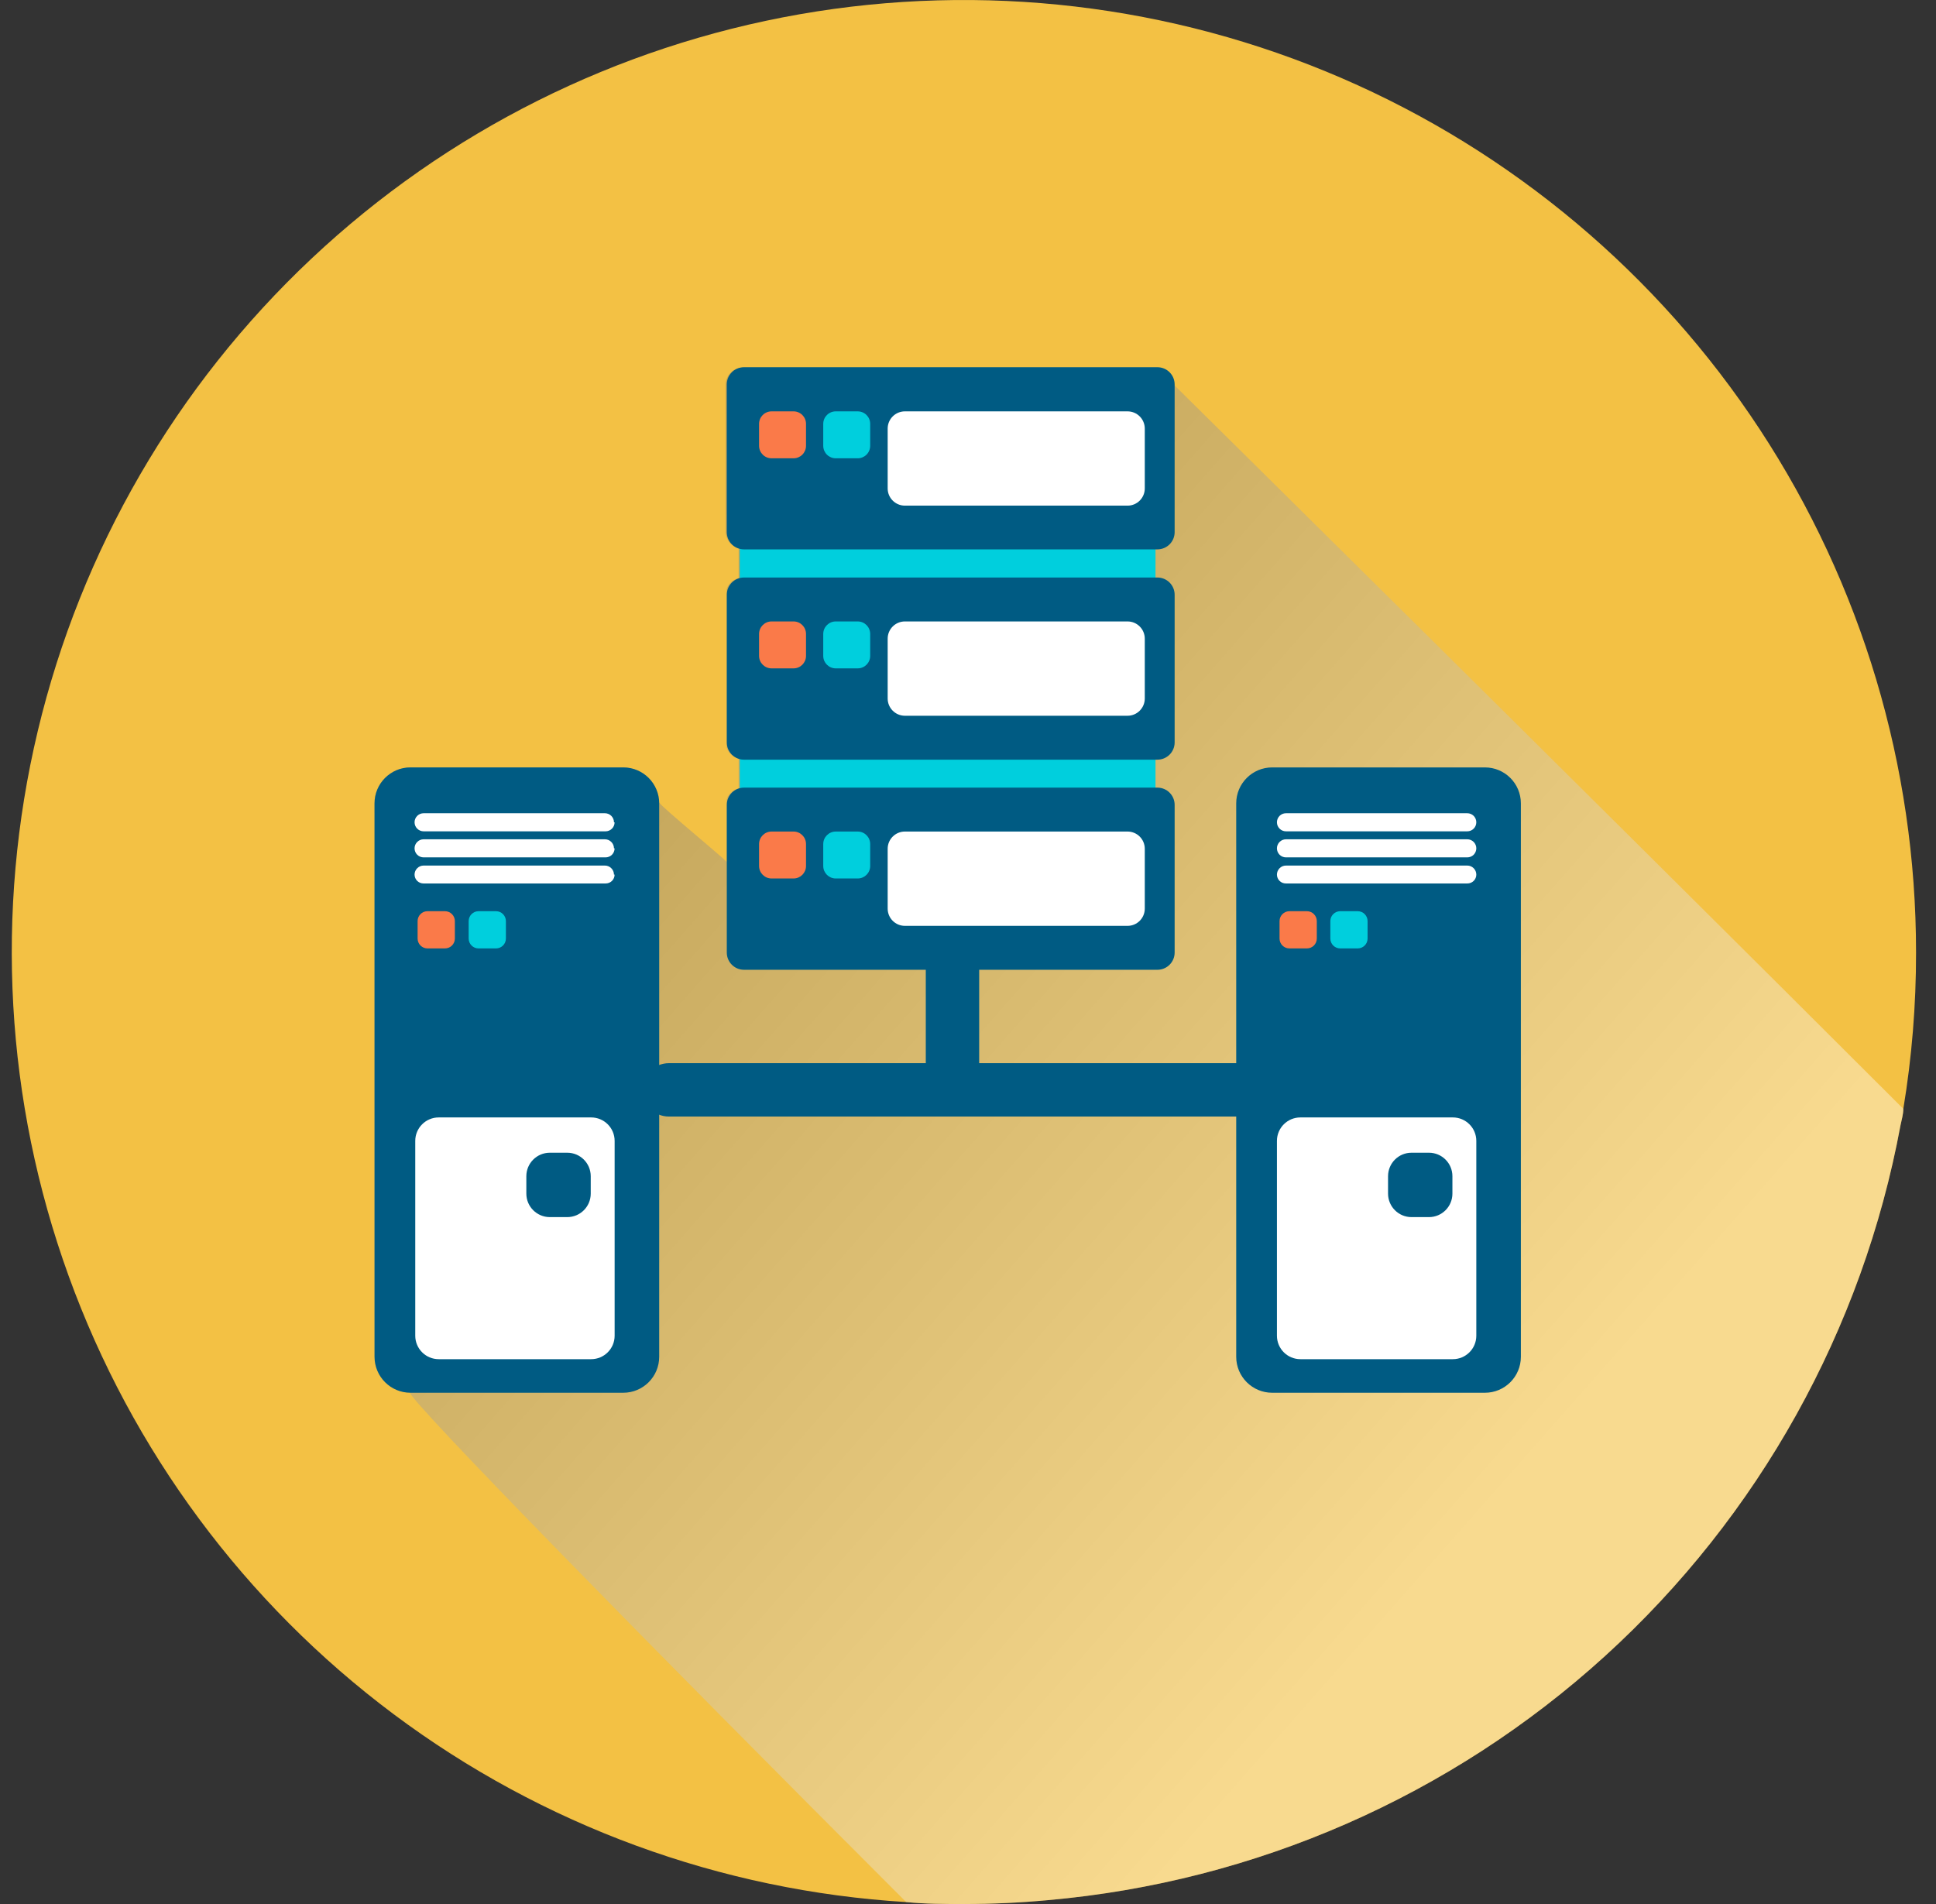 <svg width="61" height="60" viewBox="0 0 61 60" fill="none" xmlns="http://www.w3.org/2000/svg">
<rect x="0" y="0" width="61" height="60" fill="#333333" stroke="none"/>
<path d="M60.371 30.03C60.373 31.675 60.239 33.318 59.971 34.941C59.971 35.118 59.917 35.287 59.883 35.457C58.689 41.903 55.417 47.781 50.567 52.191C45.716 56.601 39.554 59.301 33.024 59.878C32.149 59.959 31.267 60 30.371 60C29.761 60 29.157 60 28.553 59.939C22.707 59.584 17.094 57.526 12.404 54.019C7.714 50.512 4.153 45.709 2.161 40.203C0.168 34.697 -0.169 28.728 1.191 23.032C2.551 17.337 5.548 12.163 9.813 8.151C14.078 4.138 19.424 1.461 25.193 0.45C30.961 -0.56 36.899 0.139 42.275 2.462C47.65 4.786 52.228 8.632 55.444 13.525C58.659 18.419 60.372 24.147 60.371 30.003V30.03Z" fill="#F3C144"/>
<path style="mix-blend-mode:multiply" opacity="0.4" d="M59.969 34.941C59.969 35.117 59.915 35.287 59.881 35.456C58.688 41.902 55.416 47.78 50.565 52.19C45.715 56.6 39.553 59.3 33.022 59.877C32.147 59.959 31.265 59.999 30.37 59.999C29.759 59.999 29.155 59.999 28.551 59.938C20.526 51.913 12.907 44.146 12.9 43.861C12.808 43.858 12.717 43.844 12.629 43.821C12.574 43.807 12.522 43.787 12.473 43.76C12.413 43.735 12.356 43.703 12.303 43.665C12.251 43.63 12.201 43.591 12.154 43.549C12.043 43.443 11.955 43.316 11.894 43.175C11.834 43.034 11.802 42.882 11.801 42.728V25.315C11.8 25.166 11.829 25.019 11.887 24.881C11.944 24.744 12.028 24.619 12.133 24.515C12.238 24.412 12.359 24.329 12.493 24.27C12.633 24.213 12.783 24.183 12.934 24.182H19.637C19.856 24.182 20.071 24.246 20.254 24.366C20.438 24.487 20.582 24.659 20.668 24.86C20.692 24.911 20.713 24.963 20.729 25.017C20.754 25.105 20.767 25.196 20.77 25.288C20.817 25.41 22.805 27.038 22.9 27.167V25.356C22.896 25.32 22.896 25.283 22.9 25.247C22.893 25.225 22.893 25.201 22.9 25.179C22.909 25.151 22.92 25.124 22.934 25.098L22.982 25.03L23.043 24.969C23.109 24.911 23.188 24.87 23.273 24.847V23.904C23.217 23.887 23.162 23.864 23.11 23.836C23.06 23.805 23.016 23.763 22.982 23.714C22.964 23.693 22.948 23.67 22.934 23.646C22.92 23.62 22.909 23.593 22.9 23.565C22.893 23.543 22.893 23.519 22.9 23.497C22.896 23.461 22.896 23.424 22.9 23.388V18.721C22.897 18.688 22.897 18.653 22.9 18.619C22.894 18.6 22.894 18.578 22.9 18.558C22.909 18.53 22.92 18.503 22.934 18.477C22.948 18.453 22.964 18.431 22.982 18.409L23.043 18.341C23.109 18.284 23.188 18.242 23.273 18.219V17.283C23.215 17.267 23.16 17.242 23.11 17.209C23.038 17.159 22.979 17.093 22.936 17.017C22.894 16.94 22.87 16.855 22.866 16.768V12.121C22.866 12.05 22.881 11.98 22.909 11.914C22.937 11.849 22.978 11.79 23.029 11.741C23.05 11.715 23.076 11.692 23.104 11.673C23.195 11.616 23.301 11.586 23.409 11.585H36.441C36.55 11.585 36.655 11.616 36.747 11.673L36.828 11.741C36.927 11.843 36.983 11.979 36.984 12.121C36.984 12.121 50.064 25.044 59.969 34.941Z" fill="url(#paint0_linear_653_6678)"/>
<path d="M30.011 34.989C29.787 34.987 29.573 34.897 29.416 34.739C29.258 34.58 29.17 34.365 29.17 34.141V30.071C29.17 29.848 29.258 29.634 29.416 29.476C29.574 29.318 29.788 29.23 30.011 29.23C30.234 29.23 30.448 29.318 30.606 29.476C30.764 29.634 30.852 29.848 30.852 30.071V34.141C30.853 34.252 30.832 34.362 30.79 34.465C30.748 34.568 30.686 34.662 30.608 34.74C30.53 34.819 30.437 34.882 30.335 34.925C30.232 34.967 30.122 34.989 30.011 34.989Z" fill="#005B83"/>
<path d="M35.865 16.334H23.851C23.551 16.334 23.308 16.577 23.308 16.877V26.815C23.308 27.114 23.551 27.357 23.851 27.357H35.865C36.165 27.357 36.408 27.114 36.408 26.815V16.877C36.408 16.577 36.165 16.334 35.865 16.334Z" fill="#00CFDD"/>
<path d="M36.468 11.572H23.442C23.143 11.572 22.9 11.815 22.9 12.115V16.769C22.9 17.069 23.143 17.312 23.442 17.312H36.468C36.768 17.312 37.011 17.069 37.011 16.769V12.115C37.011 11.815 36.768 11.572 36.468 11.572Z" fill="#005B83"/>
<path d="M36.468 18.199H23.442C23.143 18.199 22.9 18.442 22.9 18.742V23.396C22.9 23.696 23.143 23.939 23.442 23.939H36.468C36.768 23.939 37.011 23.696 37.011 23.396V18.742C37.011 18.442 36.768 18.199 36.468 18.199Z" fill="#005B83"/>
<path d="M36.468 24.82H23.442C23.143 24.82 22.9 25.063 22.9 25.363V30.017C22.9 30.317 23.143 30.56 23.442 30.56H36.468C36.768 30.56 37.011 30.317 37.011 30.017V25.363C37.011 25.063 36.768 24.82 36.468 24.82Z" fill="#005B83"/>
<path d="M25.003 12.963H24.311C24.093 12.963 23.917 13.139 23.917 13.356V14.048C23.917 14.266 24.093 14.442 24.311 14.442H25.003C25.22 14.442 25.396 14.266 25.396 14.048V13.356C25.396 13.139 25.22 12.963 25.003 12.963Z" fill="#FA7A49"/>
<path d="M27.025 12.963H26.333C26.116 12.963 25.939 13.139 25.939 13.356V14.048C25.939 14.266 26.116 14.442 26.333 14.442H27.025C27.242 14.442 27.418 14.266 27.418 14.048V13.356C27.418 13.139 27.242 12.963 27.025 12.963Z" fill="#00CFDD"/>
<path d="M35.527 12.963H28.512C28.212 12.963 27.969 13.206 27.969 13.506V15.392C27.969 15.691 28.212 15.934 28.512 15.934H35.527C35.827 15.934 36.07 15.691 36.07 15.392V13.506C36.07 13.206 35.827 12.963 35.527 12.963Z" fill="white"/>
<path d="M25.003 19.583H24.311C24.093 19.583 23.917 19.759 23.917 19.977V20.669C23.917 20.886 24.093 21.062 24.311 21.062H25.003C25.22 21.062 25.396 20.886 25.396 20.669V19.977C25.396 19.759 25.22 19.583 25.003 19.583Z" fill="#FA7A49"/>
<path d="M27.025 19.583H26.333C26.116 19.583 25.939 19.759 25.939 19.977V20.669C25.939 20.886 26.116 21.062 26.333 21.062H27.025C27.242 21.062 27.418 20.886 27.418 20.669V19.977C27.418 19.759 27.242 19.583 27.025 19.583Z" fill="#00CFDD"/>
<path d="M35.527 19.583H28.512C28.212 19.583 27.969 19.826 27.969 20.126V22.012C27.969 22.311 28.212 22.555 28.512 22.555H35.527C35.827 22.555 36.07 22.311 36.07 22.012V20.126C36.07 19.826 35.827 19.583 35.527 19.583Z" fill="white"/>
<path d="M25.003 26.204H24.311C24.093 26.204 23.917 26.38 23.917 26.598V27.29C23.917 27.507 24.093 27.683 24.311 27.683H25.003C25.22 27.683 25.396 27.507 25.396 27.29V26.598C25.396 26.38 25.22 26.204 25.003 26.204Z" fill="#FA7A49"/>
<path d="M27.025 26.204H26.333C26.116 26.204 25.939 26.38 25.939 26.598V27.29C25.939 27.507 26.116 27.683 26.333 27.683H27.025C27.242 27.683 27.418 27.507 27.418 27.29V26.598C27.418 26.38 27.242 26.204 27.025 26.204Z" fill="#00CFDD"/>
<path d="M35.527 26.204H28.512C28.212 26.204 27.969 26.447 27.969 26.747V28.633C27.969 28.933 28.212 29.176 28.512 29.176H35.527C35.827 29.176 36.07 28.933 36.07 28.633V26.747C36.07 26.447 35.827 26.204 35.527 26.204Z" fill="white"/>
<path d="M19.637 24.183H12.934C12.308 24.183 11.801 24.69 11.801 25.316V42.756C11.801 43.382 12.308 43.889 12.934 43.889H19.637C20.263 43.889 20.77 43.382 20.77 42.756V25.316C20.77 24.69 20.263 24.183 19.637 24.183Z" fill="#005B83"/>
<path d="M19.365 25.912C19.365 25.988 19.335 26.06 19.282 26.113C19.228 26.167 19.156 26.197 19.08 26.197H13.347C13.272 26.197 13.199 26.167 13.146 26.113C13.092 26.06 13.062 25.988 13.062 25.912C13.062 25.836 13.092 25.764 13.146 25.71C13.199 25.657 13.272 25.627 13.347 25.627H19.06C19.135 25.627 19.208 25.657 19.261 25.71C19.315 25.764 19.345 25.836 19.345 25.912H19.365Z" fill="white"/>
<path d="M19.365 26.733C19.365 26.809 19.335 26.881 19.282 26.935C19.228 26.988 19.156 27.018 19.08 27.018H13.347C13.272 27.018 13.199 26.988 13.146 26.935C13.092 26.881 13.062 26.809 13.062 26.733C13.062 26.658 13.092 26.585 13.146 26.532C13.199 26.478 13.272 26.448 13.347 26.448H19.06C19.135 26.448 19.208 26.478 19.261 26.532C19.315 26.585 19.345 26.658 19.345 26.733H19.365Z" fill="white"/>
<path d="M19.365 27.561C19.365 27.598 19.358 27.635 19.343 27.669C19.329 27.703 19.308 27.735 19.281 27.76C19.255 27.786 19.223 27.807 19.189 27.82C19.154 27.834 19.117 27.84 19.08 27.84H13.347C13.31 27.84 13.273 27.834 13.239 27.82C13.204 27.807 13.173 27.786 13.146 27.76C13.12 27.735 13.099 27.703 13.084 27.669C13.07 27.635 13.062 27.598 13.062 27.561C13.062 27.486 13.092 27.413 13.146 27.36C13.199 27.306 13.272 27.276 13.347 27.276H19.06C19.135 27.276 19.208 27.306 19.261 27.36C19.315 27.413 19.345 27.486 19.345 27.561H19.365Z" fill="white"/>
<path d="M18.626 35.213H13.823C13.415 35.213 13.084 35.544 13.084 35.952V42.092C13.084 42.5 13.415 42.831 13.823 42.831H18.626C19.035 42.831 19.366 42.5 19.366 42.092V35.952C19.366 35.544 19.035 35.213 18.626 35.213Z" fill="white"/>
<path d="M17.873 36.325H17.324C16.916 36.325 16.584 36.656 16.584 37.065V37.614C16.584 38.023 16.916 38.354 17.324 38.354H17.873C18.282 38.354 18.613 38.023 18.613 37.614V37.065C18.613 36.656 18.282 36.325 17.873 36.325Z" fill="#005B83"/>
<path d="M14.019 28.714H13.47C13.298 28.714 13.158 28.854 13.158 29.026V29.576C13.158 29.748 13.298 29.887 13.47 29.887H14.019C14.192 29.887 14.332 29.748 14.332 29.576V29.026C14.332 28.854 14.192 28.714 14.019 28.714Z" fill="#FA7A49"/>
<path d="M15.628 28.714H15.079C14.906 28.714 14.767 28.854 14.767 29.026V29.576C14.767 29.748 14.906 29.887 15.079 29.887H15.628C15.8 29.887 15.94 29.748 15.94 29.576V29.026C15.94 28.854 15.8 28.714 15.628 28.714Z" fill="#00CFDD"/>
<path d="M46.787 24.183H40.084C39.459 24.183 38.951 24.69 38.951 25.316V42.756C38.951 43.382 39.459 43.889 40.084 43.889H46.787C47.413 43.889 47.92 43.382 47.92 42.756V25.316C47.92 24.69 47.413 24.183 46.787 24.183Z" fill="#005B83"/>
<path d="M46.516 25.912C46.516 25.988 46.486 26.06 46.433 26.113C46.379 26.167 46.307 26.197 46.231 26.197H40.519C40.443 26.197 40.371 26.167 40.317 26.113C40.264 26.06 40.234 25.988 40.234 25.912C40.234 25.836 40.264 25.764 40.317 25.71C40.371 25.657 40.443 25.627 40.519 25.627H46.231C46.307 25.627 46.379 25.657 46.433 25.71C46.486 25.764 46.516 25.836 46.516 25.912Z" fill="white"/>
<path d="M46.516 26.733C46.516 26.809 46.486 26.881 46.433 26.935C46.379 26.988 46.307 27.018 46.231 27.018H40.519C40.443 27.018 40.371 26.988 40.317 26.935C40.264 26.881 40.234 26.809 40.234 26.733C40.234 26.658 40.264 26.585 40.317 26.532C40.371 26.478 40.443 26.448 40.519 26.448H46.231C46.307 26.448 46.379 26.478 46.433 26.532C46.486 26.585 46.516 26.658 46.516 26.733Z" fill="white"/>
<path d="M46.516 27.561C46.516 27.598 46.509 27.635 46.494 27.669C46.48 27.703 46.459 27.735 46.432 27.76C46.406 27.786 46.374 27.807 46.34 27.82C46.305 27.834 46.268 27.84 46.231 27.84H40.519C40.482 27.84 40.445 27.834 40.41 27.82C40.376 27.807 40.344 27.786 40.318 27.76C40.291 27.735 40.27 27.703 40.256 27.669C40.241 27.635 40.234 27.598 40.234 27.561C40.234 27.486 40.264 27.413 40.317 27.36C40.371 27.306 40.443 27.276 40.519 27.276H46.231C46.307 27.276 46.379 27.306 46.433 27.36C46.486 27.413 46.516 27.486 46.516 27.561Z" fill="white"/>
<path d="M45.777 35.213H40.973C40.565 35.213 40.234 35.544 40.234 35.952V42.092C40.234 42.5 40.565 42.831 40.973 42.831H45.777C46.185 42.831 46.516 42.5 46.516 42.092V35.952C46.516 35.544 46.185 35.213 45.777 35.213Z" fill="white"/>
<path d="M45.024 36.325H44.474C44.066 36.325 43.735 36.656 43.735 37.065V37.614C43.735 38.023 44.066 38.354 44.474 38.354H45.024C45.432 38.354 45.763 38.023 45.763 37.614V37.065C45.763 36.656 45.432 36.325 45.024 36.325Z" fill="#005B83"/>
<path d="M41.178 28.714H40.628C40.456 28.714 40.316 28.854 40.316 29.026V29.576C40.316 29.748 40.456 29.887 40.628 29.887H41.178C41.35 29.887 41.49 29.748 41.49 29.576V29.026C41.49 28.854 41.35 28.714 41.178 28.714Z" fill="#FA7A49"/>
<path d="M42.778 28.714H42.229C42.056 28.714 41.917 28.854 41.917 29.026V29.576C41.917 29.748 42.056 29.887 42.229 29.887H42.778C42.951 29.887 43.09 29.748 43.09 29.576V29.026C43.09 28.854 42.951 28.714 42.778 28.714Z" fill="#00CFDD"/>
<path d="M39.671 35.185H21.075C20.852 35.185 20.638 35.097 20.48 34.939C20.322 34.781 20.234 34.567 20.234 34.344C20.234 34.121 20.322 33.907 20.48 33.749C20.638 33.592 20.852 33.503 21.075 33.503H39.671C39.894 33.503 40.108 33.592 40.265 33.749C40.423 33.907 40.512 34.121 40.512 34.344C40.512 34.567 40.423 34.781 40.265 34.939C40.108 35.097 39.894 35.185 39.671 35.185Z" fill="#005B83"/>
<defs>
<linearGradient id="paint0_linear_653_6678" x1="14.657" y1="19.942" x2="47.924" y2="49.264" gradientUnits="userSpaceOnUse">
<stop stop-color="#676767"/>
<stop offset="0.96" stop-color="white"/>
</linearGradient>
</defs>
</svg>
